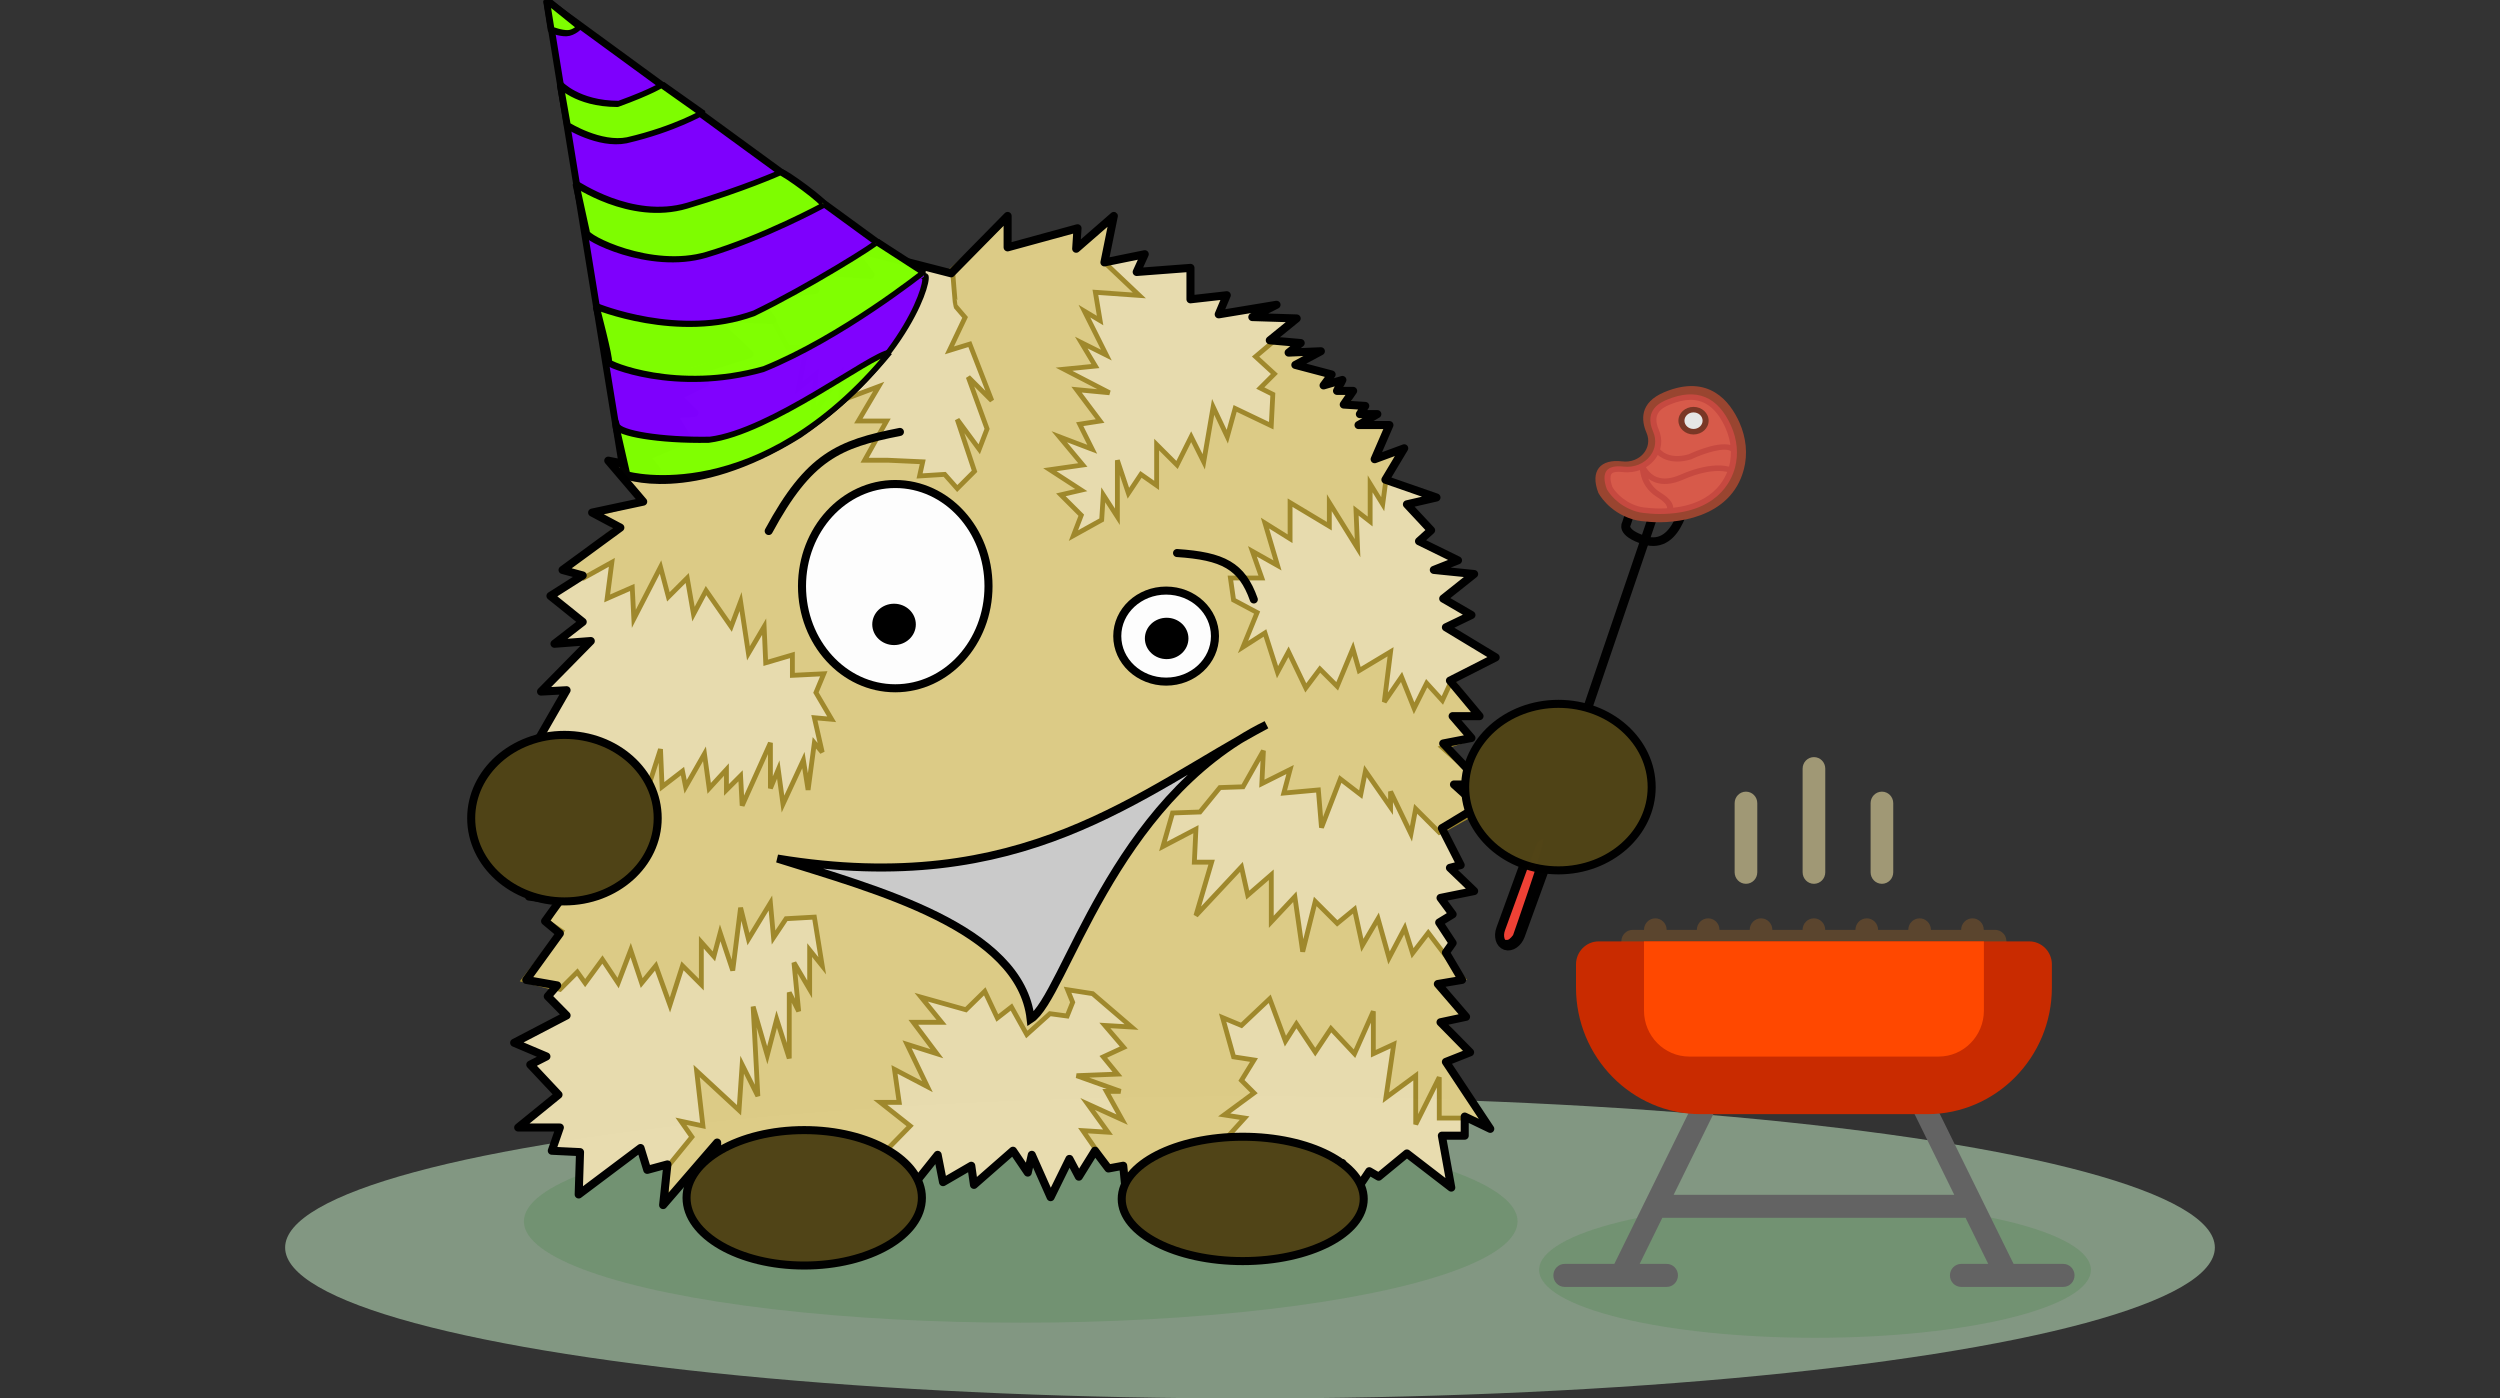 <?xml version="1.0" encoding="UTF-8" standalone="no"?>
<!-- Created with Inkscape (http://www.inkscape.org/) -->

<svg
   xmlns:dc="http://purl.org/dc/elements/1.1/"
   xmlns:cc="http://creativecommons.org/ns#"
   xmlns:rdf="http://www.w3.org/1999/02/22-rdf-syntax-ns#"
   xmlns:svg="http://www.w3.org/2000/svg"
   xmlns="http://www.w3.org/2000/svg"
   xmlns:sodipodi="http://sodipodi.sourceforge.net/DTD/sodipodi-0.dtd"
   xmlns:inkscape="http://www.inkscape.org/namespaces/inkscape"
   width="219.195mm"
   height="122.611mm"
   viewBox="0 0 219.195 122.611"
   version="1.1"
   id="svg8"
   inkscape:version="0.92.1 r"
   sodipodi:docname="Wusel Grillfest.svg"
   inkscape:export-filename="/home/boronaro/Dokumente/Dokumente/Librarium Vorstand/Corporate Design/Wusel/Wusel Grillfest.svg.png"
   inkscape:export-xdpi="300.01007"
   inkscape:export-ydpi="300.01007">
  <rect x="0" y="0" width="219.195" height="122.611" fill="#333333" stroke="none"/>
  <defs
     id="defs2" />
  <sodipodi:namedview
     id="base"
     pagecolor="#ffffff"
     bordercolor="#666666"
     borderopacity="1.0"
     inkscape:pageopacity="0.0"
     inkscape:pageshadow="2"
     inkscape:zoom="0.7"
     inkscape:cx="23.510381"
     inkscape:cy="416.92762"
     inkscape:document-units="mm"
     inkscape:current-layer="layer2"
     showgrid="false"
     inkscape:snap-grids="true"
     inkscape:snap-to-guides="true"
     inkscape:snap-others="true"
     inkscape:snap-nodes="true"
     inkscape:object-nodes="false"
     inkscape:snap-global="false"
     fit-margin-top="0"
     fit-margin-left="25"
     fit-margin-right="25"
     fit-margin-bottom="0"
     inkscape:window-width="1916"
     inkscape:window-height="1161"
     inkscape:window-x="0"
     inkscape:window-y="37"
     inkscape:window-maximized="0" />
  <g
     inkscape:groupmode="layer"
     id="layer3"
     inkscape:label="Boden"
     transform="translate(-13.22,-15.096)"
     sodipodi:insensitive="true">
    <ellipse
       style="opacity:1;fill:#93ac93;fill-opacity:0.823;fill-rule:nonzero;stroke:none;stroke-width:0.722;stroke-linecap:butt;stroke-linejoin:miter;stroke-miterlimit:4;stroke-dasharray:none;stroke-dashoffset:0;stroke-opacity:1"
       id="path4556"
       cx="122.817"
       cy="124.478"
       rx="84.597"
       ry="13.23" />
    <ellipse
       style="opacity:1;fill:#6f916f;fill-opacity:0.823;fill-rule:nonzero;stroke:none;stroke-width:1.033;stroke-linecap:butt;stroke-linejoin:miter;stroke-miterlimit:4;stroke-dasharray:none;stroke-dashoffset:0;stroke-opacity:1"
       id="path4665"
       cx="102.715"
       cy="122.186"
       rx="43.562"
       ry="8.882" />
    <ellipse
       style="opacity:1;fill:#6f916f;fill-opacity:0.823;fill-rule:nonzero;stroke:none;stroke-width:1;stroke-linecap:butt;stroke-linejoin:miter;stroke-miterlimit:4;stroke-dasharray:none;stroke-dashoffset:0;stroke-opacity:1"
       id="path4667"
       cx="172.357"
       cy="126.438"
       rx="24.19"
       ry="5.953" />
  </g>
  <g
     inkscape:groupmode="layer"
     id="layer6"
     inkscape:label="Grill"
     sodipodi:insensitive="true"
     transform="translate(-13.22,-15.096)">
    <path
       inkscape:connector-curvature="0"
       style="fill:#636363;stroke-width:0.09"
       d="m 195.111,126.921 c 0,0.558 -0.445,1.01 -0.993,1.01 h -4.958 c -0.003,0 -0.005,3.5e-4 -0.008,3.5e-4 -0.002,0 -0.004,-3.5e-4 -0.006,-3.5e-4 h -3.968 c -0.549,0 -0.993,-0.452 -0.993,-1.01 0,-0.558 0.445,-1.01 0.993,-1.01 h 2.366 l -1.987,-4.039 h -26.588 l -1.987,4.039 h 2.366 c 0.549,0 0.993,0.452 0.993,1.01 0,0.558 -0.445,1.01 -0.993,1.01 h -3.968 c -0.002,0 -0.004,3.5e-4 -0.006,3.5e-4 -0.003,0 -0.005,-3.5e-4 -0.007,-3.5e-4 h -4.958 c -0.549,0 -0.993,-0.452 -0.993,-1.01 0,-0.558 0.445,-1.01 0.993,-1.01 h 4.353 l 7.673,-15.599 c 0.245,-0.499 0.842,-0.701 1.333,-0.452 0.491,0.249 0.69,0.856 0.444,1.355 l -4.248,8.637 h 24.601 l -4.248,-8.637 c -0.245,-0.499 -0.046,-1.105 0.444,-1.355 0.491,-0.249 1.087,-0.047 1.333,0.452 l 7.673,15.599 h 4.353 c 0.549,0 0.993,0.452 0.993,1.01 z"
       id="path2-9" />
    <path
       inkscape:connector-curvature="0"
       style="fill:#5b452e;stroke-width:0.09"
       d="m 189.151,97.635 v 1.01 c 0,0.558 -0.445,1.01 -0.993,1.01 h -31.789 c -0.549,0 -0.993,-0.452 -0.993,-1.01 v -1.01 c 0,-0.558 0.445,-1.01 0.993,-1.01 h 0.993 c 0,-0.558 0.445,-1.01 0.993,-1.01 0.549,0 0.993,0.452 0.993,1.01 h 2.649 c 0,-0.558 0.445,-1.01 0.993,-1.01 0.549,0 0.993,0.452 0.993,1.01 h 2.649 c 0,-0.558 0.445,-1.01 0.993,-1.01 0.549,0 0.993,0.452 0.993,1.01 h 2.649 c 0,-0.558 0.445,-1.01 0.993,-1.01 0.549,0 0.993,0.452 0.993,1.01 h 2.649 c 0,-0.558 0.445,-1.01 0.993,-1.01 0.549,0 0.993,0.452 0.993,1.01 h 2.649 c 0,-0.558 0.445,-1.01 0.993,-1.01 0.549,0 0.993,0.452 0.993,1.01 h 2.649 c 0,-0.558 0.445,-1.01 0.993,-1.01 0.549,0 0.993,0.452 0.993,1.01 h 0.993 c 0.549,0 0.994,0.452 0.994,1.01 z"
       id="path4-6" />
    <path
       inkscape:connector-curvature="0"
       style="fill:#c92b00;stroke-width:0.09"
       d="m 193.124,99.655 v 2.02 c 0,6.125 -4.902,11.108 -10.928,11.108 h -19.868 c -6.026,0 -10.928,-4.983 -10.928,-11.108 v -2.02 c 0,-1.114 0.891,-2.02 1.987,-2.02 h 37.75 c 1.095,0 1.987,0.906 1.987,2.02 z"
       id="path6-4" />
    <path
       inkscape:connector-curvature="0"
       style="fill:#ff4800;stroke-width:0.09"
       d="m 183.19,107.734 h -21.855 c -2.195,0 -3.974,-1.808 -3.974,-4.039 v -6.059 h 29.803 v 6.059 c 9e-5,2.231 -1.779,4.039 -3.974,4.039 z"
       id="path8" />
    <path
       inkscape:connector-curvature="0"
       style="fill:#a09875;stroke-width:0.09"
       d="m 173.256,82.488 v 9.089 c 0,0.558 -0.445,1.01 -0.993,1.01 -0.549,0 -0.993,-0.452 -0.993,-1.01 v -9.089 c 0,-0.558 0.445,-1.01 0.993,-1.01 0.549,0 0.993,0.452 0.993,1.01 z M 166.302,84.507 c -0.549,0 -0.993,0.452 -0.993,1.01 v 6.059 c 0,0.558 0.445,1.01 0.993,1.01 0.549,0 0.993,-0.452 0.993,-1.01 v -6.059 c 1e-4,-0.558 -0.445,-1.01 -0.993,-1.01 z m 11.921,0 c -0.549,0 -0.993,0.452 -0.993,1.01 v 6.059 c 0,0.558 0.445,1.01 0.993,1.01 0.549,0 0.993,-0.452 0.993,-1.01 v -6.059 c 0,-0.558 -0.445,-1.01 -0.993,-1.01 z"
       id="path12-8" />
  </g>
  <g
     inkscape:groupmode="layer"
     id="layer4"
     inkscape:label="Zange"
     sodipodi:insensitive="true"
     transform="translate(-13.22,-15.096)">
    <g
       transform="matrix(0.074,-0.061,0.064,0.071,117.177,76.045)"
       id="svg_178"
       style="stroke-width:8.09;stroke-miterlimit:4;stroke-dasharray:none">
      <g
         id="svg_179"
         style="stroke-width:8.09;stroke-miterlimit:4;stroke-dasharray:none">
        <line
           style="fill:none;stroke:#010101;stroke-width:8.09;stroke-miterlimit:4;stroke-dasharray:none"
           id="svg_180"
           y2="308.784"
           x2="157.829"
           y1="129.982"
           x1="454.231" />
        <path
           style="fill:none;stroke:#010101;stroke-width:8.09;stroke-miterlimit:4;stroke-dasharray:none"
           inkscape:connector-curvature="0"
           id="svg_181"
           d="M 441.801,113.042 404.703,135.927 c 0,0 -9.591,2.548 1.986,22.085 17.121,28.887 57.638,-8.3 57.638,-8.3" />
        <path
           style="fill:#ef4135;stroke:#010101;stroke-width:8.09;stroke-miterlimit:4;stroke-dasharray:none"
           inkscape:connector-curvature="0"
           id="svg_182"
           d="m 80.222,365.79 c -6.41,3.702 -13.686,3.082 -16.267,-1.382 v 0 C 61.39,359.936 64.495,353.328 70.897,349.635 l 72.015,-41.558 c 6.402,-3.693 13.693,-3.066 16.263,1.39 v 0 c 2.578,4.479 -0.528,11.089 -6.938,14.782 z" />
      </g>
      <path
         style="fill:#010101;stroke-width:8.09;stroke-miterlimit:4;stroke-dasharray:none"
         inkscape:connector-curvature="0"
         id="svg_183"
         d="m 159.39,308.95 c 0,0 -2.113,-0.675 -7.646,4.877 -5.532,5.553 -76.229,47.396 -76.229,47.396 0,0 -5.023,1.263 -6.588,0.198 -3.332,-2.248 -3.932,-5.774 -3.932,-5.774 0,0 -4.575,10.771 4.555,12.137 9.126,1.374 83.897,-44.409 83.897,-44.409 0,0 3.658,-2.629 5.282,-5.401 1.629,-2.772 0.661,-9.024 0.661,-9.024 z" />
    </g>
    <g
       transform="matrix(0.265,0,0,0.242,153.104,48.888)"
       id="g20">
      <path
         inkscape:connector-curvature="0"
         style="fill:#994530"
         d="m 0.953,38.891 c 0,0 3.184,6.921 11.405,9.64 1.827,0.604 3.751,0.751 5.667,0.922 7.866,0.703 26.714,-0.971 31.066,-18.976 1.367,-5.656 0.76,-11.612 -1.429,-17.003 C 44.51,5.711 37.447,-4.233 22.831,2.427 14.503,6.222 15.135,12.706 16.918,17.214 19.075,22.67 14.675,28.295 8.858,27.53 1.669,26.584 -1.825,30.904 0.953,38.891 Z"
         id="path2" />
      <g
         id="g8">
        <path
           inkscape:connector-curvature="0"
           style="fill:#d75a4a"
           d="m 4.69,37.18 c 0.402,0.785 3.058,5.552 9.111,7.554 1.335,0.441 2.863,0.577 4.482,0.72 l 0.282,0.025 c 0.818,0.073 1.698,0.11 2.617,0.11 18.18,0 22.854,-11.218 24.02,-16.041 C 46.336,24.855 45.908,19.845 43.967,15.06 41.049,7.874 36.856,4.229 31.506,4.229 c -2.21,0 -4.683,0.615 -7.349,1.83 -2.992,1.364 -6.676,3.921 -4.13,10.36 1.284,3.25 0.912,6.746 -1.023,9.591 -2.17,3.191 -6.002,4.901 -9.895,4.39 -0.493,-0.065 -0.966,-0.099 -1.404,-0.099 -1.077,0 -2.502,0.198 -3.173,1.143 -0.767,1.08 -0.709,3.165 0.158,5.736 z"
           id="path4" />
        <path
           inkscape:connector-curvature="0"
           style="fill:#c64940"
           d="m 21.184,46.589 c -0.948,0 -1.858,-0.038 -2.706,-0.114 L 18.195,46.45 C 16.521,46.303 14.938,46.163 13.489,45.683 7.113,43.575 4.301,38.61 3.801,37.636 L 3.743,37.499 C 2.759,34.582 2.75,32.226 3.717,30.864 c 0.912,-1.285 2.89,-1.807 5.524,-1.456 3.537,0.466 6.959,-1.054 8.936,-3.961 1.746,-2.565 2.082,-5.723 0.921,-8.661 -3.189,-8.065 2.707,-10.754 4.645,-11.638 9.68,-4.407 16.81,-1.155 21.152,9.535 2.021,4.981 2.464,10.202 1.28,15.099 -1.222,5.054 -6.102,16.807 -24.991,16.807 z M 5.613,36.787 c 0.401,0.758 2.936,5.155 8.503,6.997 1.229,0.406 2.699,0.536 4.256,0.673 l 0.284,0.025 c 0.788,0.07 1.639,0.106 2.527,0.106 17.469,0 21.938,-10.683 23.048,-15.276 1.084,-4.487 0.672,-9.286 -1.19,-13.877 C 40.29,8.663 36.409,5.229 31.506,5.229 c -2.067,0 -4.4,0.585 -6.934,1.74 -3.02,1.376 -5.81,3.532 -3.615,9.083 1.408,3.563 0.998,7.398 -1.126,10.521 -2.404,3.534 -6.563,5.386 -10.852,4.818 -1.793,-0.236 -3.197,0.019 -3.632,0.632 -0.435,0.613 -0.591,2.184 0.266,4.764 z"
           id="path6" />
      </g>
      <g
         id="g14">
        <circle
           style="fill:#e6e6e6"
           cx="32.455"
           cy="12.779"
           r="4"
           id="circle10" />
        <path
           inkscape:connector-curvature="0"
           style="fill:#7a3726"
           d="m 32.455,17.779 c -2.757,0 -5,-2.243 -5,-5 0,-2.757 2.243,-5 5,-5 2.757,0 5,2.243 5,5 0,2.757 -2.243,5 -5,5 z m 0,-8 c -1.654,0 -3,1.346 -3,3 0,1.654 1.346,3 3,3 1.654,0 3,-1.346 3,-3 0,-1.654 -1.346,-3 -3,-3 z"
           id="path12" />
      </g>
      <path
         inkscape:connector-curvature="0"
         style="fill:#c64940"
         d="m 25.617,45.684 -1.941,-0.479 c 0.435,-1.761 -1.063,-3.216 -3.446,-4.859 -2.875,-1.984 -4.817,-5.117 -5.327,-8.595 -0.186,-1.266 -0.425,-2.285 -0.428,-2.295 l 1.922,-0.548 c 0.01,0.028 1.09,3.104 3.978,4.314 2.094,0.877 4.667,0.598 7.648,-0.832 11.578,-5.554 17.102,-2.646 17.332,-2.52 l -0.967,1.752 c -0.04,-0.021 -4.97,-2.48 -15.5,2.57 -3.53,1.694 -6.662,1.984 -9.312,0.863 -0.801,-0.339 -1.49,-0.779 -2.078,-1.265 0.769,1.974 2.11,3.695 3.867,4.907 1.784,1.234 5.107,3.525 4.252,6.987 z"
         id="path16" />
      <path
         inkscape:connector-curvature="0"
         style="fill:#c64940"
         d="m 27.074,27.586 c -5.37,0 -7.605,-3.694 -7.633,-3.74 l 1.727,-1.01 -0.863,0.505 0.859,-0.511 c 0.108,0.179 2.714,4.335 9.738,2.105 1.54,-0.794 12.038,-6.002 15.619,-2.289 l -1.439,1.389 c -1.979,-2.052 -9.229,0.576 -13.332,2.714 l -0.154,0.064 c -1.704,0.551 -3.207,0.773 -4.522,0.773 z"
         id="path18" />
    </g>
  </g>
  <g
     inkscape:label="Wusel"
     inkscape:groupmode="layer"
     id="layer1"
     style="opacity:0.99"
     sodipodi:insensitive="true"
     transform="translate(-13.22,-15.096)">
    <path
       style="display:inline;opacity:1;fill:#e9ddaf;fill-rule:evenodd;stroke:none;stroke-width:0.706;stroke-linecap:round;stroke-linejoin:round;stroke-miterlimit:4;stroke-dasharray:none;stroke-opacity:1"
       d="M 96.815,39.16 101.766,34.128 v 2.756 l 6.13,-1.677 -0.118,1.797 3.301,-2.876 -0.825,4.074 3.536,-0.719 -0.707,1.558 4.715,-0.359 v 2.756 l 3.183,-0.359 -0.707,1.677 5.069,-0.839 -2.122,1.078 3.89,0.12 -2.358,1.917 2.711,0.24 -1.061,0.839 2.829,-0.12 -2.24,1.198 3.183,0.839 -0.707,0.959 1.65,-0.479 -0.472,0.959 h 1.415 l -0.825,1.198 1.886,0.12 -0.472,0.719 h 1.532 l -1.65,0.959 h 2.711 l -1.297,2.995 2.593,-0.959 -1.65,2.756 4.479,1.558 -2.593,0.599 2.122,2.277 -1.061,0.959 3.419,1.677 -2.122,0.839 3.536,0.359 -2.711,2.157 2.476,1.438 -2.24,1.078 4.362,2.636 -4.008,2.037 2.593,3.115 h -2.358 l 1.65,1.917 -2.476,0.479 3.419,3.595 h -2.475 l 2.122,1.917 -3.183,1.917 1.65,3.235 -0.943,0.24 2.122,2.037 -2.947,0.599 1.061,1.438 -1.179,0.719 1.179,1.797 -0.589,0.839 1.415,2.396 -2.122,0.359 2.475,2.876 -2.24,0.479 2.593,2.636 -2.122,0.839 3.89,5.871 -2.24,-1.078 v 1.677 h -2.004 l 0.825,4.553 -3.89,-2.995 -2.475,2.037 -0.825,-0.479 -1.768,2.636 -0.589,-3.355 -1.886,0.719 -1.061,-1.078 -4.008,4.433 -0.236,-2.756 -1.061,0.839 -1.179,-3.355 -2.947,2.396 -0.943,-1.318 -1.297,3.115 -1.415,-3.475 -2.947,3.115 -0.236,-2.396 -1.297,0.24 -1.179,-1.558 -1.415,2.277 -0.825,-1.558 -1.65,3.355 -1.65,-3.714 -0.354,1.558 -1.297,-1.917 -3.419,2.995 -0.236,-1.677 -2.476,1.438 -0.472,-2.396 -3.065,3.834 -0.472,-2.396 -1.768,2.037 0.354,-3.834 -3.772,4.194 0.118,-3.475 -5.423,3.355 v -2.037 l -1.297,0.959 v -1.438 l -3.301,1.438 0.943,-2.396 -1.65,0.12 v -1.438 l -4.597,4.673 0.236,-2.756 -1.768,0.479 -0.589,-1.917 -5.423,4.074 0.118,-3.714 -2.476,-0.12 0.707,-2.037 h -3.654 l 3.536,-2.876 -2.475,-2.636 1.415,-0.719 -2.829,-1.198 4.597,-2.396 -1.65,-1.677 0.825,-0.959 -2.711,-0.479 2.947,-4.074 -1.297,-1.078 1.297,-1.797 -2.711,-0.359 4.008,-4.673 -2.476,-0.599 1.532,-0.359 -1.179,-2.037 1.886,-2.636 -1.415,-0.599 1.297,-2.636 -2.829,-0.24 2.476,-4.313 -2.24,0.12 4.362,-4.433 -3.183,0.24 2.475,-1.917 -2.829,-2.277 2.829,-1.797 -1.768,-0.479 5.069,-3.714 -2.476,-1.318 4.479,-0.959 -3.065,-3.595 4.244,0.839 -0.943,-1.198 3.654,-1.558 -1.297,-2.157 1.886,-0.12 -1.532,-1.438 2.476,-1.198 -1.061,-0.959 4.951,-1.558 -3.419,-3.235 5.423,0.24 -1.415,-1.917 5.187,-0.719 -0.825,-1.677 5.658,0.359 -1.768,-2.396 z"
       id="path13983"
       inkscape:connector-curvature="0"
       inkscape:export-xdpi="89"
       inkscape:export-ydpi="89" />
    <path
       style="display:inline;fill:#decd87;fill-rule:evenodd;stroke:#a0892c;stroke-width:0.423;stroke-linecap:butt;stroke-linejoin:miter;stroke-miterlimit:4;stroke-dasharray:none;stroke-opacity:1"
       d="m 96.728,38.714 4.81,-4.398 0.152,2.415 5.781,-1.652 0.114,1.728 3.241,-2.542 -0.788,3.818 3.077,2.916 -3.854,-0.275 0.413,2.478 -1.376,-0.826 1.927,3.854 -2.202,-1.101 1.239,2.065 -2.753,0.275 3.992,2.065 -2.891,-0.275 2.065,2.753 -1.789,0.275 1.101,2.202 -2.891,-1.101 2.065,2.478 -2.891,0.413 2.753,1.789 -1.789,0.413 1.789,1.789 -0.688,1.789 2.478,-1.376 0.138,-2.202 1.239,1.927 V 55.451 l 0.964,2.891 1.101,-1.652 1.376,0.964 v -3.579 l 1.789,1.789 1.239,-2.478 1.101,2.202 0.826,-4.818 1.239,2.615 0.688,-2.478 3.166,1.514 0.138,-2.753 -1.101,-0.551 1.239,-1.239 -1.652,-1.514 1.789,-1.514 2.005,0.381 -0.491,0.858 2.34,-0.138 -1.927,1.101 2.753,0.964 -0.413,0.688 1.532,-0.166 -0.155,0.717 1.041,0.212 -0.491,1.165 1.606,0.138 -0.092,0.551 0.939,0.123 -1.02,0.904 2.21,0.039 -0.978,2.866 2.047,-0.639 -1.271,2.626 -0.275,2.065 -1.101,-1.789 v 3.304 l -1.239,-0.964 0.138,3.304 -2.478,-3.992 v 2.065 l -3.441,-2.065 v 3.166 l -2.202,-1.376 1.101,3.716 -2.202,-1.239 0.826,2.34 h -2.753 l 0.275,1.927 2.065,1.101 -1.239,3.028 1.927,-1.239 1.101,3.441 0.964,-1.789 1.514,3.166 1.239,-1.652 1.514,1.514 1.376,-3.304 0.551,1.927 2.753,-1.652 -0.551,4.405 1.514,-2.202 1.101,2.753 1.101,-2.202 1.376,1.514 0.826,-1.789 2.301,3.032 -2.026,0.272 1.376,1.789 -2.478,0.826 3.579,3.166 -2.202,0.138 1.789,2.202 -3.441,1.927 -2.065,-2.065 -0.413,2.202 -1.789,-3.716 v 1.376 l -2.202,-3.166 -0.413,2.065 -1.789,-1.376 -1.652,4.267 -0.275,-3.304 -3.028,0.275 0.551,-2.065 -2.478,1.239 0.138,-2.891 -1.789,3.166 -2.028,0.067 -1.748,2.142 -2.402,0.086 -0.842,2.936 2.891,-1.514 -0.138,2.891 h 1.514 l -1.376,4.68 3.992,-4.267 0.551,2.478 2.065,-1.789 v 4.129 l 2.065,-2.202 0.688,4.818 1.101,-4.405 1.927,1.927 1.514,-1.239 0.688,3.166 1.376,-2.34 0.964,3.441 1.376,-2.615 0.688,2.202 1.376,-1.789 3.028,3.992 -2.065,0.551 2.263,2.82 -1.906,0.494 2.305,2.658 -2.068,0.84 3.42,5.326 -1.673,-0.438 h -2.34 v -3.579 l -2.065,4.129 v -4.267 l -2.615,1.927 0.688,-4.68 -1.789,0.826 v -3.716 l -1.652,3.716 -2.065,-2.202 -1.376,2.065 -1.652,-2.478 -0.964,1.514 -1.376,-3.716 -2.478,2.34 -1.652,-0.688 0.964,3.441 1.789,0.275 -1.101,1.789 1.101,1.101 -2.615,1.927 1.789,0.275 -1.376,1.514 2.478,0.138 -4.68,3.441 -1.239,-1.376 -1.239,3.441 -1.376,-3.579 -2.753,3.028 -0.551,-2.34 -1.376,0.138 -0.826,-1.514 -1.239,-1.789 2.202,0.138 -1.789,-2.478 3.028,1.376 -1.376,-2.478 h 1.239 l -3.854,-1.376 3.579,-0.138 -1.239,-1.514 1.789,-0.826 -1.652,-1.927 2.34,0.138 -3.407,-2.925 -2.202,-0.344 0.447,1.101 -0.482,1.204 -1.514,-0.206 -2.03,1.824 -1.342,-2.409 -1.239,0.964 -1.101,-2.34 -1.652,1.617 -3.923,-1.101 1.789,2.202 h -2.478 l 2.065,2.753 -2.615,-0.826 1.789,3.716 -2.891,-1.514 0.413,2.891 h -1.652 l 2.615,2.065 -6.056,6.194 -0.138,-3.028 -5.644,3.304 v -2.065 l -0.964,0.826 v -1.376 l -3.304,1.652 0.551,-2.753 -0.964,0.275 c -0.092,-0.596 -0.118,0.13 -0.487,-1.437 l -4.394,4.977 0.109,-2.958 2.157,-2.647 -0.964,-1.376 1.927,0.413 -0.551,-4.818 3.716,3.441 0.275,-3.992 1.376,2.753 -0.413,-7.846 1.239,4.267 0.826,-3.166 1.101,3.441 v -5.781 l 0.826,1.652 -0.413,-4.267 1.376,2.34 v -3.441 l 1.101,1.376 -0.688,-4.267 -2.478,0.138 -1.101,1.652 -0.275,-3.028 -1.927,3.166 -0.688,-2.753 -0.688,5.506 -1.101,-3.304 -0.551,2.065 -1.101,-1.239 v 3.716 l -1.652,-1.652 -1.101,3.441 -1.239,-3.441 -1.239,1.514 -0.964,-2.891 -1.101,2.891 -1.376,-2.065 -1.514,2.065 -0.688,-0.964 -1.514,1.514 -3.166,-0.826 3.304,-4.267 -1.239,-0.826 0.964,-1.789 -2.478,-0.413 3.854,-4.68 -2.34,-0.688 h 1.376 l -1.101,-2.615 3.441,-3.854 0.826,2.478 1.789,-2.34 -0.413,5.231 2.065,-4.405 0.551,2.202 1.376,-4.267 0.138,3.304 1.789,-1.376 0.275,1.376 1.652,-2.891 0.413,3.028 1.514,-1.652 v 1.789 l 1.239,-1.239 0.138,2.615 2.478,-5.506 v 3.992 l 0.688,-1.652 0.413,3.028 1.789,-3.854 0.413,2.615 0.551,-4.129 0.688,0.826 -0.688,-3.028 1.514,0.138 -1.376,-2.34 0.688,-1.652 -2.753,0.138 v -1.789 l -2.34,0.688 -0.138,-3.166 -1.376,2.34 -0.688,-4.542 -0.826,2.202 -2.202,-3.166 -1.101,2.065 -0.551,-3.166 -1.652,1.652 -0.688,-2.615 -2.34,4.542 -0.138,-2.753 -2.202,0.964 0.413,-3.166 -2.478,1.376 -1.514,-0.826 4.426,-3.547 -1.673,-1.271 3.918,-1.027 -2.778,-3.434 3.738,0.389 -0.473,-0.883 3.399,-1.578 -1.123,-2.135 1.641,-0.247 -1.302,-1.271 2.34,-1.376 -0.826,-1.101 4.638,-1.412 -3.085,-3.099 5.259,0.166 1.309,2.417 h 1.652 l -0.688,3.579 1.514,-1.239 -0.275,3.579 2.478,-3.579 v 2.34 l 3.304,-1.239 -1.789,3.028 h 2.478 l -1.927,3.441 h 2.065 l 3.028,0.138 -0.275,1.239 2.202,-0.138 1.101,1.239 1.514,-1.514 -1.514,-4.542 1.927,2.615 0.688,-1.789 -1.652,-4.542 2.065,2.065 -1.927,-4.955 -1.789,0.551 1.376,-2.891 -0.826,-0.964 c -0.028,-0.024 -0.282,-3.247 -0.282,-3.247 z"
       id="path4204"
       inkscape:connector-curvature="0"
       sodipodi:nodetypes="ccccccccccccccccccccccccccccccccccccccccccccccccccccccccccccccccccccccccccccccccccccccccccccccccccccccccccccccccccccccccccccccccccccccccccccccccccccccccccccccccccccccccccccccccccccccccccccccccccccccccccccccccccccccccccccccccccccccccccccccccccccccccccccccccccccccccccccccccccccccccccccccccccccccccccccccccccccccccccccccccccccccccccccccccccccccccccccccccccccccccc" />
    <path
       inkscape:export-ydpi="89"
       inkscape:export-xdpi="89"
       inkscape:connector-curvature="0"
       id="path4206"
       d="m 96.615,39.061 4.951,-5.032 v 2.756 l 6.13,-1.677 -0.118,1.797 3.301,-2.876 -0.825,4.074 3.536,-0.719 -0.707,1.558 4.715,-0.359 v 2.756 l 3.183,-0.359 -0.707,1.677 5.069,-0.839 -2.122,1.078 3.89,0.12 -2.358,1.917 2.711,0.24 -1.061,0.839 2.829,-0.12 -2.24,1.198 3.183,0.839 -0.707,0.959 1.65,-0.479 -0.472,0.959 h 1.415 l -0.825,1.198 1.886,0.12 -0.472,0.719 h 1.532 l -1.65,0.959 h 2.711 l -1.297,2.995 2.593,-0.959 -1.65,2.756 4.479,1.558 -2.593,0.599 2.122,2.277 -1.061,0.959 3.419,1.677 -2.122,0.839 3.536,0.359 -2.711,2.157 2.476,1.438 -2.24,1.078 4.362,2.636 -4.008,2.037 2.593,3.115 h -2.358 l 1.65,1.917 -2.476,0.479 3.419,3.595 h -2.475 l 2.122,1.917 -3.183,1.917 1.65,3.235 -0.943,0.24 2.122,2.037 -2.947,0.599 1.061,1.438 -1.179,0.719 1.179,1.797 -0.589,0.839 1.415,2.396 -2.122,0.359 2.475,2.876 -2.24,0.479 2.593,2.636 -2.122,0.839 3.89,5.871 -2.24,-1.078 v 1.677 h -2.004 l 0.825,4.553 -3.89,-2.995 -2.475,2.037 -0.825,-0.479 -1.768,2.636 -0.589,-3.355 -1.886,0.719 -1.061,-1.078 -4.008,4.433 -0.236,-2.756 -1.061,0.839 -1.179,-3.355 -2.947,2.396 -0.943,-1.318 -1.297,3.115 -1.415,-3.475 -2.947,3.115 -0.236,-2.396 -1.297,0.24 -1.179,-1.558 -1.415,2.277 -0.825,-1.558 -1.65,3.355 -1.65,-3.714 -0.354,1.558 -1.297,-1.917 -3.419,2.995 -0.236,-1.677 -2.476,1.438 -0.472,-2.396 -3.065,3.834 -0.472,-2.396 -1.768,2.037 0.354,-3.834 -3.772,4.194 0.118,-3.475 -5.423,3.355 v -2.037 l -1.297,0.959 v -1.438 l -3.301,1.438 0.943,-2.396 -1.65,0.12 v -1.438 l -4.738,5.484 0.377,-3.567 -1.768,0.479 -0.589,-1.917 -5.423,4.074 0.118,-3.714 -2.476,-0.12 0.707,-2.037 h -3.654 l 3.536,-2.876 -2.475,-2.636 1.415,-0.719 -2.829,-1.198 4.597,-2.396 -1.65,-1.677 0.825,-0.959 -2.711,-0.479 2.947,-4.074 -1.297,-1.078 1.297,-1.797 -2.711,-0.359 4.008,-4.673 -2.476,-0.599 1.532,-0.359 -1.179,-2.037 1.886,-2.636 -1.415,-0.599 1.297,-2.636 -2.829,-0.24 2.476,-4.313 -2.24,0.12 4.362,-4.433 -3.183,0.24 2.475,-1.917 -2.829,-2.277 2.829,-1.797 -1.768,-0.479 5.069,-3.714 -2.476,-1.318 4.479,-0.959 -3.065,-3.595 4.244,0.839 -0.943,-1.198 3.654,-1.558 -1.297,-2.157 1.886,-0.12 -1.532,-1.438 2.476,-1.198 -1.061,-0.959 4.951,-1.558 -3.419,-3.235 5.423,0.24 -1.415,-1.917 5.187,-0.719 -0.825,-1.677 5.658,0.359 -1.768,-2.396 z"
       style="display:inline;opacity:1;fill:none;fill-rule:evenodd;stroke:#000000;stroke-width:0.706;stroke-linecap:round;stroke-linejoin:round;stroke-miterlimit:4;stroke-dasharray:none;stroke-opacity:1"
       sodipodi:nodetypes="ccccccccccccccccccccccccccccccccccccccccccccccccccccccccccccccccccccccccccccccccccccccccccccccccccccccccccccccccccccccccccccccccccccccccccccccccccccccccccccccccccccccccccccccc" />
    <ellipse
       style="display:inline;opacity:1;fill:#504416;fill-opacity:1;fill-rule:evenodd;stroke:#000000;stroke-width:0.706;stroke-linecap:round;stroke-linejoin:round;stroke-miterlimit:4;stroke-dasharray:none;stroke-dashoffset:0;stroke-opacity:1"
       id="path4158"
       cx="62.709"
       cy="-86.83"
       rx="8.176"
       ry="7.3"
       transform="scale(1,-1)" />
    <ellipse
       transform="scale(1,-1)"
       ry="7.3"
       rx="8.176"
       cy="-84.108"
       cx="149.859"
       id="ellipse4164"
       style="display:inline;opacity:1;fill:#504416;fill-opacity:1;fill-rule:evenodd;stroke:#000000;stroke-width:0.706;stroke-linecap:round;stroke-linejoin:round;stroke-miterlimit:4;stroke-dasharray:none;stroke-dashoffset:0;stroke-opacity:1" />
    <path
       style="display:inline;fill:#cccccc;fill-rule:evenodd;stroke:#000000;stroke-width:0.706;stroke-linecap:butt;stroke-linejoin:miter;stroke-miterlimit:4;stroke-dasharray:none;stroke-opacity:1"
       d="M 81.379,90.373 C 102.911,93.931 113.121,84.59 124.256,78.642 110.671,85.295 106.579,102.504 103.588,104.447 102.7,96.419 89.914,93.066 81.379,90.373 Z"
       id="path4152"
       inkscape:connector-curvature="0"
       sodipodi:nodetypes="cccc" />
    <ellipse
       style="display:inline;opacity:1;fill:#504416;fill-opacity:1;fill-rule:evenodd;stroke:#000000;stroke-width:0.706;stroke-linecap:round;stroke-linejoin:round;stroke-miterlimit:4;stroke-dasharray:none;stroke-dashoffset:0;stroke-opacity:1"
       id="path4160"
       cx="83.733"
       cy="120.118"
       rx="10.317"
       ry="5.937" />
    <ellipse
       style="display:inline;opacity:1;fill:#504416;fill-opacity:1;fill-rule:evenodd;stroke:#000000;stroke-width:0.706;stroke-linecap:round;stroke-linejoin:round;stroke-miterlimit:4;stroke-dasharray:none;stroke-dashoffset:0;stroke-opacity:1"
       id="path4162"
       cx="122.179"
       cy="120.215"
       rx="10.609"
       ry="5.451" />
    <ellipse
       style="display:inline;opacity:1;fill:#ffffff;fill-opacity:1;fill-rule:evenodd;stroke:#000000;stroke-width:0.706;stroke-linecap:round;stroke-linejoin:round;stroke-miterlimit:4;stroke-dasharray:none;stroke-dashoffset:0;stroke-opacity:1"
       id="path4154"
       cx="91.714"
       cy="66.488"
       rx="8.176"
       ry="8.955" />
    <ellipse
       style="display:inline;opacity:1;fill:#ffffff;fill-opacity:1;fill-rule:evenodd;stroke:#000000;stroke-width:0.706;stroke-linecap:round;stroke-linejoin:round;stroke-miterlimit:4;stroke-dasharray:none;stroke-dashoffset:0;stroke-opacity:1"
       id="path4156"
       cx="115.463"
       cy="70.868"
       rx="4.283"
       ry="3.991" />
    <ellipse
       style="display:inline;opacity:1;fill:#000000;fill-opacity:1;fill-rule:evenodd;stroke:#000000;stroke-width:0.706;stroke-linecap:round;stroke-linejoin:round;stroke-miterlimit:4;stroke-dasharray:none;stroke-dashoffset:0;stroke-opacity:1"
       id="path4166"
       cx="91.608"
       cy="69.842"
       rx="1.557"
       ry="1.46" />
    <ellipse
       ry="1.46"
       rx="1.557"
       cy="71.073"
       cx="115.51"
       id="ellipse4168"
       style="display:inline;opacity:1;fill:#000000;fill-opacity:1;fill-rule:evenodd;stroke:#000000;stroke-width:0.706;stroke-linecap:round;stroke-linejoin:round;stroke-miterlimit:4;stroke-dasharray:none;stroke-dashoffset:0;stroke-opacity:1" />
    <path
       style="display:inline;fill:none;fill-rule:evenodd;stroke:#000000;stroke-width:0.706;stroke-linecap:round;stroke-linejoin:round;stroke-miterlimit:4;stroke-dasharray:none;stroke-opacity:1"
       d="m 80.618,61.655 c 3.52,-6.518 6.124,-7.626 11.505,-8.689"
       id="path4170"
       inkscape:connector-curvature="0"
       sodipodi:nodetypes="cc" />
    <path
       style="display:inline;fill:none;fill-rule:evenodd;stroke:#000000;stroke-width:0.706;stroke-linecap:round;stroke-linejoin:round;stroke-miterlimit:4;stroke-dasharray:none;stroke-opacity:1"
       d="m 116.421,63.585 c 4.027,0.27 5.685,1.112 6.731,4.071"
       id="path4172"
       inkscape:connector-curvature="0"
       sodipodi:nodetypes="cc" />
  </g>
  <g
     inkscape:groupmode="layer"
     id="layer2"
     inkscape:label="Hut"
     transform="translate(-13.22,-15.096)">
    <g
       style="opacity:0.99"
       transform="matrix(-0.153,0.036,0,0.14,134.917,-10.684)"
       id="g15"
       inkscape:transform-center-x="2.0044575"
       inkscape:transform-center-y="1.2464682">
      <path
         style="fill:#7f00ff;fill-rule:evenodd;stroke:#000000;stroke-width:3.75;stroke-linejoin:bevel"
         inkscape:connector-curvature="0"
         transform="rotate(26.148,405.355,219.625)"
         d="m 310.5,343.375 c 0,1.25 93.75,-300 93.75,-300 l 96.25,296.25 c 0,0 -22.703,41.343 -90.203,45.093 -70,0 -103.547,-40.093 -99.797,-41.343 z"
         id="path1261"
         sodipodi:nodetypes="ccccc" />
      <g
         style="fill:#ff0000;stroke:#000000;stroke-width:3.75;stroke-linejoin:bevel"
         id="g1286">
        <g
           style="fill:#ff0000;stroke:#000000;stroke-width:3.75;stroke-linejoin:bevel"
           transform="rotate(26.399,355.608,320.778)"
           id="g1274">
          <path
             style="fill:#7fff00;fill-rule:evenodd;stroke:#000000;stroke-width:3.75;stroke-linejoin:bevel"
             inkscape:connector-curvature="0"
             d="m 259.983,329.528 c 0,0 55,5 98.75,-7.5 46.25,-20 68.75,-63.75 67.5,-63.75 -1.25,0 -10,-36.25 -10,-36.25 0,0 -27.5,51.25 -68.75,65 -31.25,6.25 -76.25,8.75 -75,7.5 z"
             id="path1262" />
          <path
             style="fill:#7fff00;fill-rule:evenodd;stroke:#000000;stroke-width:3.75;stroke-linejoin:bevel"
             inkscape:connector-curvature="0"
             d="m 297.737,361.478 c 8.75,-6.25 75.032,-1.17 104.99,-20.823 22.5,-18.75 38.849,-38.778 37.599,-43.778 -1.25,-5 0.584,0.635 0.584,0.635 l 8.384,30.813 c 0,0 -48.906,71.486 -151.557,33.153 z"
             id="path1265"
             sodipodi:nodetypes="ccsccc" />
        </g>
        <g
           style="fill:#ff0000;stroke:#000000;stroke-width:3.75;stroke-linejoin:bevel"
           transform="rotate(26.399,423.61,155.671)"
           id="g1282">
          <path
             style="fill:#7fff00;fill-rule:evenodd;stroke:#000000;stroke-width:3.75;stroke-linejoin:bevel"
             inkscape:connector-curvature="0"
             d="m 366.735,266.296 c 0,0 36.25,-5 66.25,-17.5 30,-12.5 50,-57.5 47.5,-58.75 l -8.75,-31.25 c 0,-1.25 -13.75,42.5 -43.75,55 -30,12.5 -51.25,17.5 -51.25,17.5 -1.25,0 -12.5,36.25 -10,35 z"
             id="path1263" />
          <path
             style="fill:#7fff00;fill-rule:evenodd;stroke:#000000;stroke-width:3.75;stroke-linejoin:bevel"
             inkscape:connector-curvature="0"
             d="m 395.485,167.546 c -1.25,0 16.25,-1.25 41.25,-13.75 13.75,-7.5 22.5,-31.25 22.5,-31.25 l -8.125,-25.625 c 0,-1.25 -1.875,16.875 -20.625,33.125 -18.75,6.25 -25,6.25 -25,6.25 z"
             id="path1264" />
          <path
             style="fill:#7fff00;fill-rule:evenodd;stroke:#000000;stroke-width:3.75;stroke-linejoin:bevel"
             inkscape:connector-curvature="0"
             d="m 426.11,71.921 c 0,0 4.375,1.25 7.5,-1.25 3.125,-2.5 6.25,-8.125 6.25,-8.125 l -6.25,-18.75 z"
             id="path1266" />
        </g>
      </g>
      <title
         id="title13">Layer 1</title>
    </g>
  </g>
</svg>
